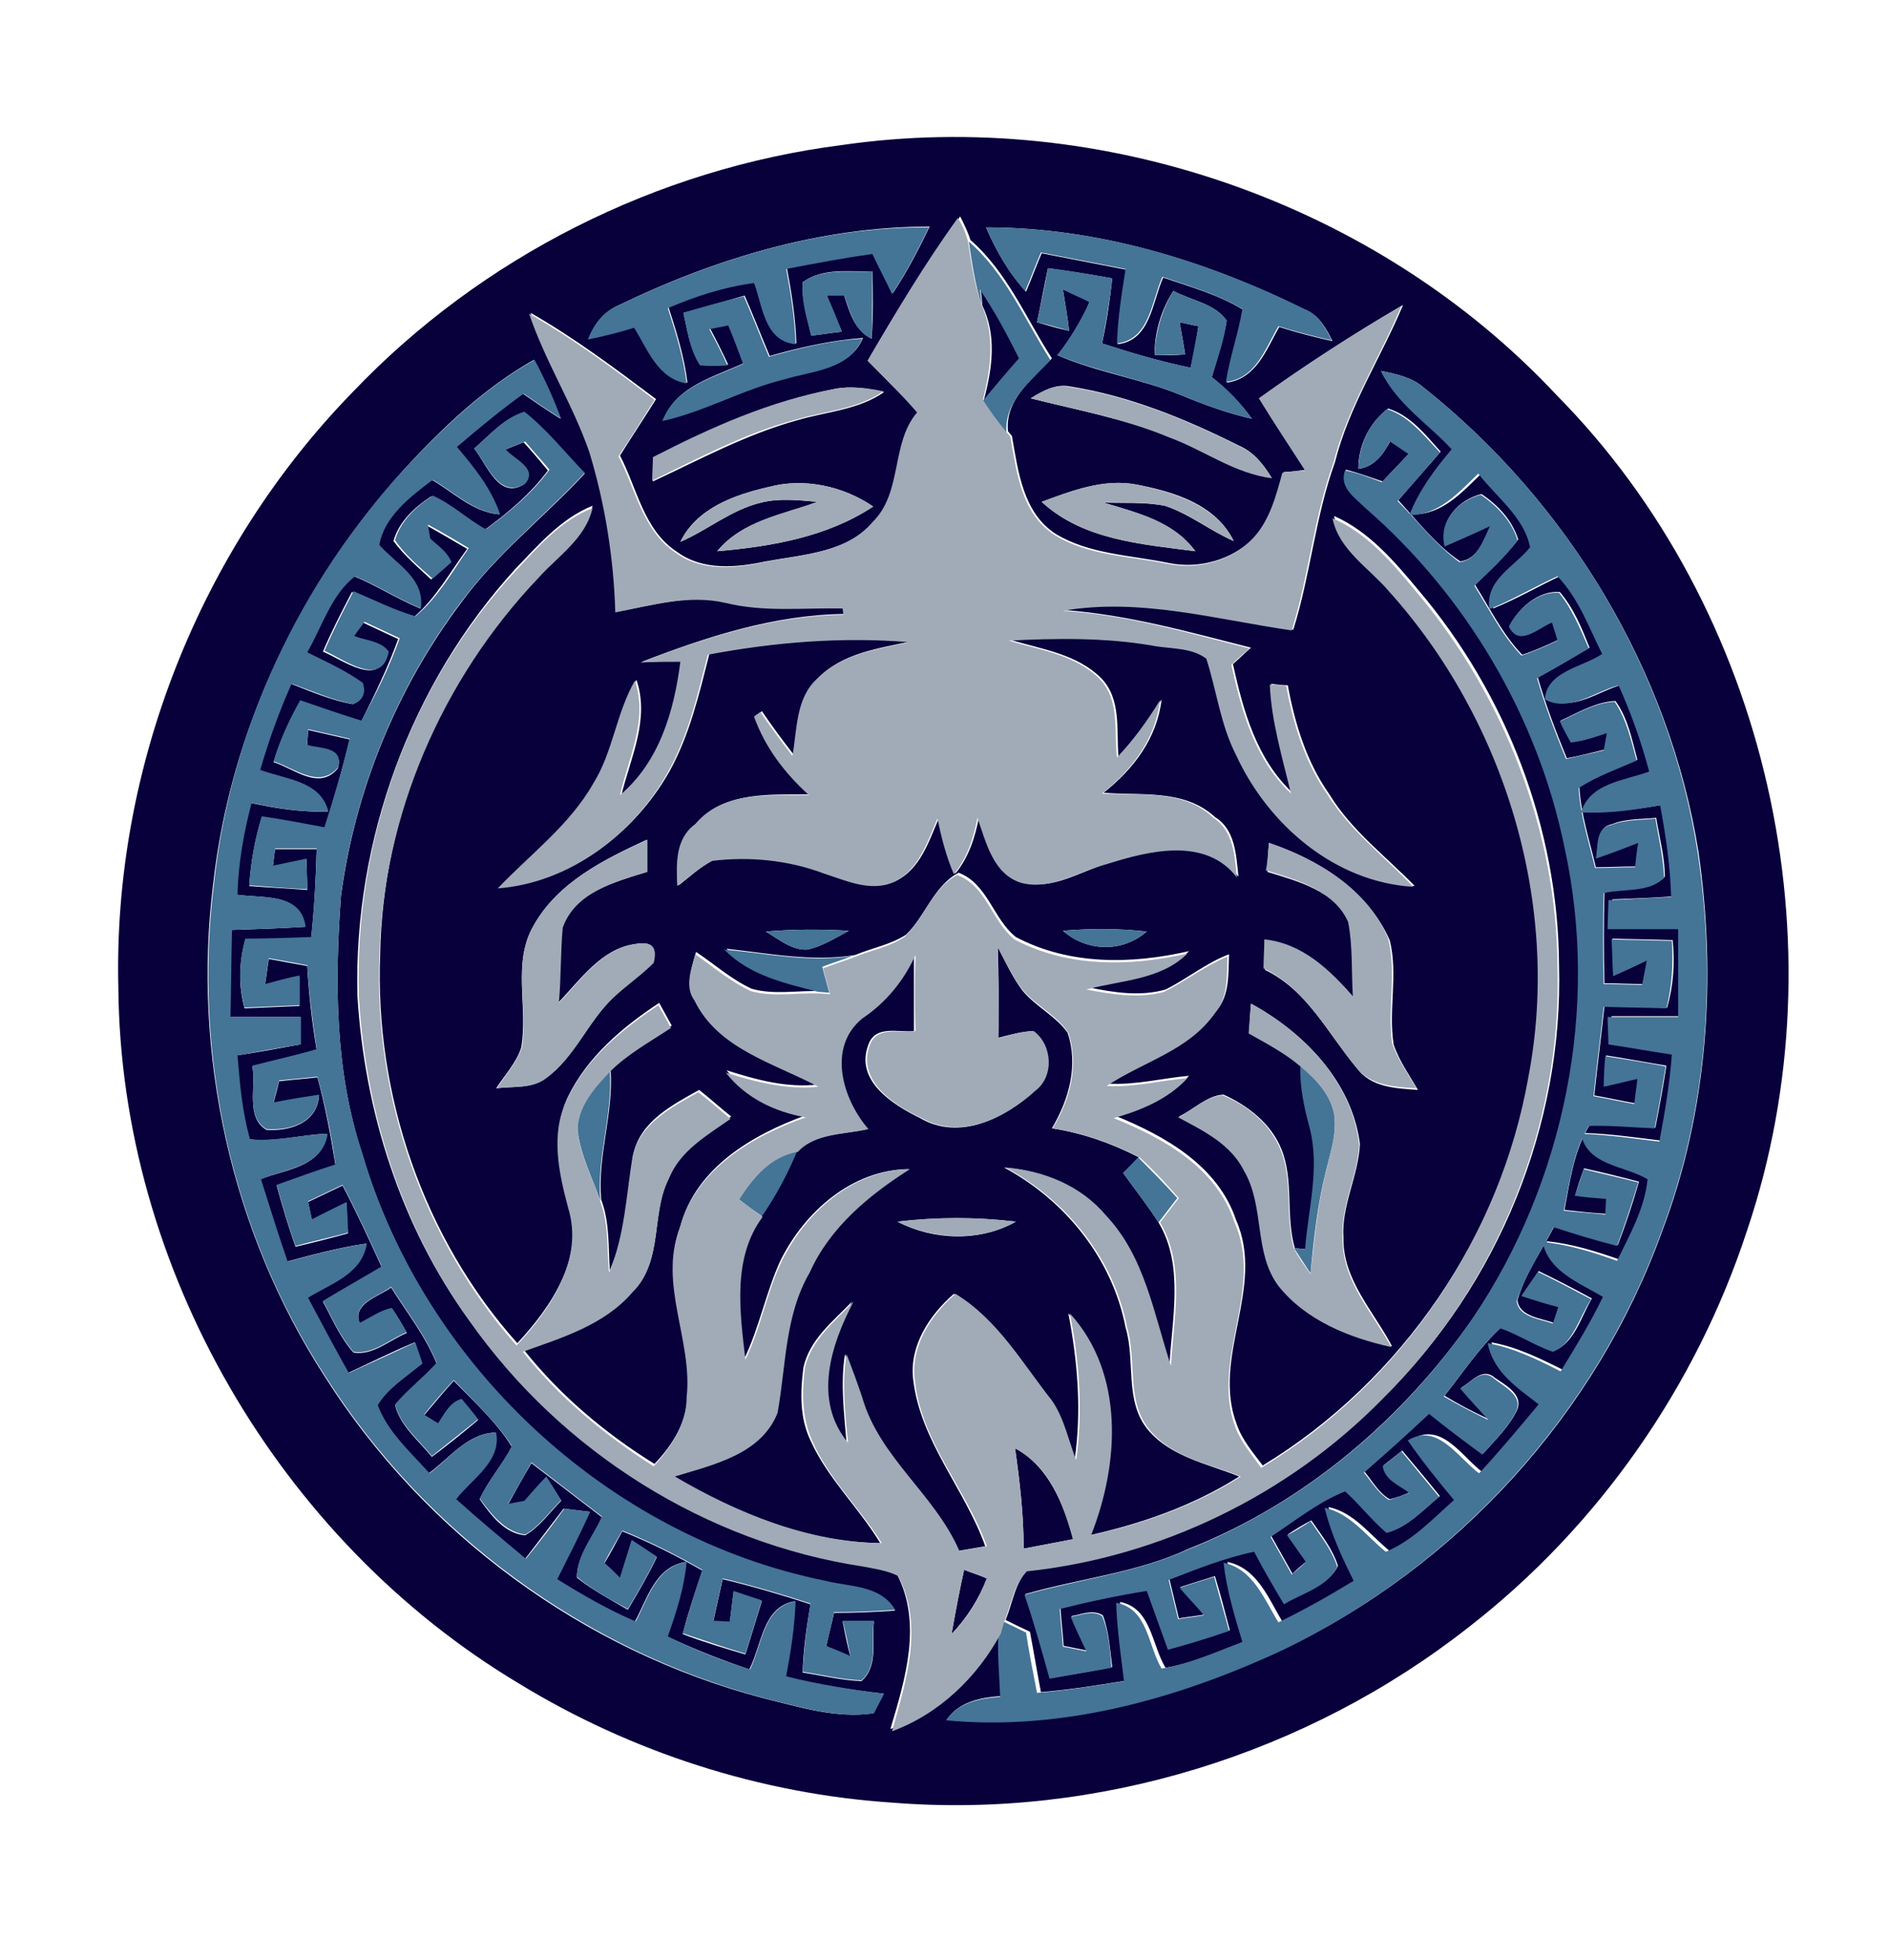 <?xml version="1.0" encoding="utf-8"?>
<!-- Generator: Adobe Illustrator 26.0.3, SVG Export Plug-In . SVG Version: 6.00 Build 0)  -->
<svg version="1.1" id="Layer_1" xmlns="http://www.w3.org/2000/svg" xmlns:xlink="http://www.w3.org/1999/xlink" x="0px" y="0px"
	 viewBox="0 0 241 250" style="enable-background:new 0 0 241 250;" xml:space="preserve">
<style type="text/css">
	.st0{fill:#08003B;}
	.st1{fill:#447496;}
	.st2{fill:#A1ABB7;}
</style>
<g id="_x23_08003bff">
	<path class="st0" d="M107.4,18.5c33.1-4.8,68.3,7.4,91.2,31.9c27,27.3,36.6,70.1,24.3,106.5c-6.5,19.9-19,37.8-35.5,50.6
		c-20.6,16.2-47.3,24.5-73.5,22.4c-16.8-1.1-33.3-6.4-47.7-15.2c-30.6-18.3-50.8-53-51.1-88.7C14.4,98,25.5,70,45,50
		C61.4,32.8,83.8,21.5,107.4,18.5 M79,38.9c-1.9,0.8-3.2,2.4-3.9,4.3c2-0.4,3.9-0.9,5.9-1.5c1.7,2.8,3,6.5,6.7,7.1
		c-0.4-3.3-1.4-6.5-2.4-9.6c3.5-1.5,7.2-2.8,11-3.2c1.1,2.9,1.3,7.4,5.3,7.8c-0.1-3.2-0.6-6.4-1.2-9.6c3.6-0.7,7.3-1.4,11-1.9
		c0.8,1.7,1.7,3.4,2.5,5.1c1.8-2.7,3.3-5.6,4.7-8.5C104.7,28.9,91.2,33,79,38.9 M110.7,46c2.2,2.2,4.3,4.4,6.5,6.5
		c-3.4,4-1.8,10.2-5.7,14c-3.4,4-9,4.2-13.8,5.1c-3.8,0.8-8,1.2-11.3-1.2c-4.3-2.8-5.1-8.1-7.3-12.3c1.5-2.4,3.1-4.8,4.6-7.2
		c-5.2-3.9-10.4-7.8-16-11c2.1,6.1,5.6,11.6,7.7,17.7c2,6.6,3.1,13.5,3.3,20.4c4.6-0.8,9.4-2.3,14.1-1.2c4.9,1.2,9.9,0.7,14.9,0.7
		c0,0.2,0.1,0.6,0.1,0.8c-9,0.1-17.6,2.9-25.9,6.1c1.7,0,3.4-0.1,5.1-0.1c-0.8,6.2-2.7,12.7-7.7,17c1.2-4.8,3.6-9.6,1.9-14.6
		c-2.4,4.1-2.8,9-5.3,13.1c-3,5.4-8,9-12.2,13.4c9.2-0.8,17.2-6.9,21.7-14.8c2.6-4.7,3.8-9.9,5.1-15c8.5-1.6,17.1-2.3,25.7-1.6
		c-4.1,0.9-8.8,1.5-11.8,4.7c-2.7,2.5-2.5,6.5-3.1,9.8c-1.4-1.8-2.8-3.7-4.1-5.6c-0.2,0.2-0.6,0.4-0.8,0.6c1.5,3.9,3.9,7.3,7,10
		c-5,0.1-10.8-0.5-14.5,3.7c-2.6,1.8-2.4,5.1-2.3,7.9c1.4-1.1,2.8-2.4,4.4-3.2c4.8-0.6,9.8-0.2,14.3,1.6c2.8,0.9,6,2.4,8.9,1.1
		c3.2-1.5,4.3-5.1,5.6-8.1c0.5,2.4,1.1,4.8,2.1,7.1c1.7-2.1,2.5-4.6,3-7.2c1.1,3.1,2,7.2,5.6,8.3c3.8,1.1,7.3-1.4,10.9-2.4
		c5.4-1.7,12.5-3.5,16.6,1.7c-0.3-2.8-0.4-6-3-7.6c-3.9-3.6-9.4-2.7-14.2-3.1c3.8-3,6.8-6.9,7.4-11.9c-1.6,2.6-3.4,5.1-5.5,7.3
		c-0.3-3.4,0.4-7.3-2.2-10c-3.1-3.1-7.6-3.7-11.6-4.9c6-0.3,12.1-0.3,18.1,0.6c2.3,0.4,5,0.2,7.1,1.7c1.4,4.1,1.9,8.5,3.8,12.3
		c4.1,8.8,12.6,16.2,22.6,16.8c-3.7-3.8-8.1-7.1-10.9-11.7c-2.9-4.1-4.4-9-5.3-13.9c-0.5,0-1.6-0.1-2.1-0.2
		c0.2,4.8,1.6,9.3,2.7,13.9c-4.6-4.3-6.3-10.5-7.6-16.4c0.8-0.7,1.5-1.4,2.3-2.1c-7.9-2-15.7-4.2-23.8-4.8
		c9.9-1.7,19.6,1.1,29.2,2.5c2.2-7,2.8-14.4,5.3-21.3c1.8-7.2,5.9-13.4,8.7-20.1c-6.3,3.7-12.4,7.6-18.2,11.8
		c1.9,3.1,3.9,6.2,5.9,9.2c-0.7,0.1-2.2,0.3-2.9,0.3c-0.9,2.9-1.6,6.1-3.8,8.4c-2.8,2.8-7,4-10.9,3.2c-4.8-1-10.1-1.1-14.4-3.7
		c-4.2-2.7-4.8-8-5.6-12.5l-0.5-0.6c-0.4-4.1,3.1-6.6,5.6-9.3c-3.3-5.1-5.7-11-10.4-15.1c-0.3-1-0.8-2-1.3-3
		C118.1,33.7,114.3,39.8,110.7,46 M125.8,29c1.3,3,2.9,5.8,5.1,8.2c0.7-1.6,1.3-3.3,2-4.9c3.6,0.7,7.2,1.4,10.8,2.1
		c-0.5,3.1-1,6.3-1.1,9.5c4.2-0.5,4.4-5.4,5.8-8.5c3.5,1.2,7.1,2.2,10.2,4.1c-0.5,3.2-1.6,6.2-2.1,9.3c3.8-0.5,5.1-4.3,6.7-7.1
		c2.2,0.7,4.5,1.3,6.8,1.8c-0.8-1.6-1.7-3.3-3.5-4C153.8,33.2,140,29,125.8,29 M102.4,36c-0.1,2.3,0.6,4.6,1.1,6.8
		c1-0.1,2.9-0.4,3.9-0.5c-0.6-1.5-1.3-3-1.9-4.6c0.8,0,1.5,0,2.2,0c0.7,2.1,1.3,4.4,3.5,5.5c0.2-2.8,0.2-5.7,0.1-8.6
		C108.3,34.7,105,34.1,102.4,36 M133.7,34.2c-0.5,2.3-0.9,4.6-1.4,6.9c1.4,0.4,2.7,0.8,4.1,1.1c-0.2-1.8-0.5-3.5-0.8-5.3
		c1.1,0.5,2.3,1,3.4,1.6c-1,2.5-2.4,4.7-4.1,6.8c5.1,2.2,10.7,3,15.8,5.1c2.9,1.2,5.9,2.3,9,3c-1.4-2-3.2-3.8-5.1-5.3
		c0.7-2.4,1.5-4.8,1.9-7.2c-1.5-2.2-4.6-2.6-6.8-3.8c-1.6,2.5-2.4,5.3-2.4,8.2c1,0,2.9,0,3.9-0.1c-0.2-1.4-0.5-2.8-0.7-4.1
		c0.6,0.1,1.8,0.4,2.4,0.5c-0.3,1.8-0.6,3.6-1,5.3c-3.9-0.8-7.6-1.9-11.3-3.1c0.6-2.8,1-5.5,1.3-8.3C139.2,35,136.5,34.6,133.7,34.2
		 M87.2,39.9c0.5,2.2,0.8,4.7,2.2,6.6c1.2,0.1,2.3,0.1,3.5,0c-0.7-1.5-1.5-3.1-2.3-4.6c0.8-0.2,1.6-0.4,2.4-0.5
		c0.6,1.6,1.2,3.3,1.9,4.9c-3.8,1.8-8.6,2.9-10.3,7.3c5.4-1.2,10.2-4,15.5-5.3c3.6-1.1,8.3-1.2,10-5.2c-4.1,0.3-8,1.2-11.9,2.3
		c-1.1-2.6-2.1-5.2-3.2-7.7C92.3,38.5,89.8,39.2,87.2,39.9 M51.7,59.7c-13.3,14.6-22.3,33.3-24.5,53c-2.7,21.7,2.3,44.4,14.2,62.8
		c12.7,20.1,33.1,35.1,56.1,41.1c4.5,1.1,9.2,2.6,13.9,1.9c0.3-0.6,1-1.9,1.3-2.5c-4.2-0.5-8.4-1.1-12.5-2.2
		c0.6-3.2,1.1-6.4,1.2-9.6c-4.1,0.7-4.2,5.6-5.8,8.7c-3.6-1.2-7.1-2.6-10.5-4.2c1.1-3.1,2.1-6.2,2.4-9.5c-3.9,0.6-4.9,4.7-6.5,7.6
		c-3.5-1.5-6.8-3.4-10-5.4c1.4-2.9,2.9-5.7,4.2-8.6c-0.8-0.1-2.5-0.3-3.3-0.4c-1.6,2.1-3.2,4.2-4.9,6.4c-3-2.5-6-5-8.9-7.6
		c2-2.6,5.8-4.8,5.1-8.5c-3.5,0.1-5.8,3.2-8.5,5.2c-2.4-2.7-5.3-5.3-6.6-8.7c1.4-2.2,3.7-3.6,5.7-5.3c-0.2-0.7-0.7-2-0.9-2.7
		c-2.9,1.2-5.7,2.6-8.5,3.9c-1.8-3.2-3.5-6.4-5.2-9.6c2.9-1.8,6.9-3,7.5-6.9c-3.4,0.5-6.8,1.4-10.1,2.3c-1.2-3.5-2.3-7-3.4-10.5
		c3.2-1.3,7.9-1.5,8.5-5.8c-3.3,0.1-6.6,1.1-9.9,0.7c-1-3.5-1.3-7.1-1.6-10.7c2.7-0.4,5.4-0.9,8.1-1.4c0-0.9,0-2.6,0-3.5
		c-3,0-6,0-9,0c0.1-3.7,0.1-7.4,0.2-11.1c3.1-0.1,6.3-0.2,9.4-0.4c-0.6-4.4-5.4-3.6-8.7-4.1c0.1-4,0.8-7.9,1.8-11.7
		c3.2,0.7,6.5,1.2,9.8,1.1c-1-3.9-5.5-4.1-8.7-5.3c1-3.8,2.4-7.4,4-11c2.6,1,5.1,2.1,7.9,2.6c1.2-0.5,1.7-1.4,1.2-2.7
		c-2.2-1.6-4.7-2.7-7.1-3.9c1.9-3.3,3-7.4,6.1-9.7c2.9,1.2,5.5,2.9,8.4,4.1c0.5-3.9-3.1-5.6-5.3-8.1c0.6-3.6,4-6.2,6.8-8.3
		c2.8,1.6,5.2,4.1,8.6,4.4c-1.1-3.3-3.3-6-5.5-8.6c2.8-2.4,5.6-4.7,8.5-6.8c1.6,1.1,3.2,2.2,4.8,3.2c-0.9-2.6-2.1-5.1-3.4-7.5
		C61.9,49.4,56.6,54.4,51.7,59.7 M176.2,47.3c2,4.2,6.2,6.7,9.5,9.9c-2.2,2.5-4.2,5.3-5.4,8.4c3.8,0,6.3-2.9,8.8-5.3
		c2.3,3,5.9,5.5,6.6,9.4c-2.1,2.5-5.7,4.1-5.2,7.9c3-1.2,5.7-2.8,8.7-4.2c2.7,2.7,4.1,6.5,5.7,9.9c-2.5,1.7-7.1,2.2-7.3,5.8
		c3.1,1.7,6.4-1,9.4-1.8c1.6,3.6,2.9,7.2,3.9,11c-3.2,1.2-7.5,1.4-8.7,5.2c3.4,0.1,6.8-0.3,10.1-0.9c0.7,3.9,1.3,7.8,1.4,11.7
		c-2.7,0.2-5.3,0.3-8,0.4c0,0.9-0.1,2.8-0.1,3.7c3,0,6,0,9,0c-0.1,3.8-0.1,7.5,0,11.2c-3,0-6,0-9,0c0,0.9,0.1,2.6,0.1,3.5
		c2.7,0.4,5.4,0.9,8.1,1.3c-0.3,3.7-0.9,7.4-1.6,11.1c-3.3-0.4-6.7-0.9-10-1c0.8,4.2,5.5,4.1,8.5,5.8c-0.4,3.7-2.3,7.1-3.9,10.4
		c-3.1-1.1-6.3-2.1-9.5-2.4c0.8,3.9,4.7,5.2,7.7,7c-1.6,3.2-3.5,6.4-5.4,9.5c-3-1.5-6-3-9.3-3.6c0.7,3.6,3.8,5.7,6.5,7.8
		c-2.4,3-4.9,5.9-7.6,8.8c-2.7-2-5.3-6.6-9.1-4.2c1.8,2.7,3.8,5.2,5.9,7.6c-2.7,2.4-5.3,5.2-8.7,6.6c-2.5-2-4.5-4.9-7.8-5.6
		c0.8,3.3,2.2,6.3,3.7,9.3c-3.1,1.9-6.3,3.7-9.6,5.3c-1.8-3-3.2-6.8-7-7.6c0.4,3.4,1.4,6.8,2.4,10.1c-3.4,1.2-6.7,2.8-10.3,3.4
		c-1.8-3-1.8-7.6-5.8-8.4c0.1,3.4,0.5,6.7,1,10c-3.7,0.6-7.4,1.2-11.1,1.5c-0.5-2.6-0.9-5.1-1.4-7.7c-1.1-0.5-2.1-1-3.1-1.5
		c0.9-2.2,1.2-4.8,2.9-6.5c17-1.8,33.3-9.7,45.3-21.9c14.6-14.3,23-34.7,22.4-55.2c-0.1-17.3-6.7-34.5-17.9-47.7
		c-3.1-3.7-6.3-7.5-10.8-9.5c0.8,4.1,4.5,6.3,7.1,9.2c14.9,16.5,22.1,40,17.9,62c-3.6,20.4-16.3,39.1-34.1,49.9
		c-1.2-1.6-2.6-3.2-3.3-5.2c-3.3-8.6,3.7-17.5-0.1-26.1c-2.3-6.9-9-10.7-15.4-13.3c3.5-1,6.9-2.4,9.4-5.1c-3.4,0.3-6.8,1.2-10.3,1
		c4.6-3.1,10.5-4.6,13.8-9.3c1.7-2,1.5-4.7,1.6-7.2c-2.9,1.1-5.3,3.1-8.1,4.5c-3.2,0.9-6.6,0.4-9.9-0.3c4.4-1.2,9.5-1.2,12.9-4.6
		c-7.4,1.7-15.3,1.8-22.1-1.8c-2.9-2.3-3.6-6.8-7.3-8.2c-3.2,1.7-4.2,5.5-6.7,7.9c-2,1.3-4.4,1.7-6.5,2.6
		c-5.5,0.9-10.9-0.2-16.4-0.8c3.2,3.3,7.7,4.2,11.9,5.4c-2.9-0.1-5.9,0.5-8.7-0.3c-2.6-1.2-4.7-3.1-7.1-4.7c-0.5,1.9-1.4,4-0.1,5.9
		c3.1,6.2,10.2,8,15.8,11c-4.1,0.5-8-0.6-11.8-1.8c2.5,3.2,6.2,5,10.2,5.7c-6.9,2.5-14.1,6.7-16.1,14.2c-2.7,7.1,1.7,14.3,0.9,21.5
		c0,3.4-1.9,6.4-4.2,8.8c-6.3-3.9-12.1-8.8-16.7-14.6c5-1.8,10.4-3.5,14-7.6c3.9-3.8,2.2-9.9,4.6-14.4c1.5-3.6,4.9-5.6,7.9-7.7
		c-1.4-1.1-2.7-2.3-4.1-3.4c-3.4,1.9-7.5,4-8.4,8.2c-0.8,5-0.9,10.1-3,14.8c-0.2-3,0-6.1-1.1-9c-0.5-5.6,1.6-11,1.2-16.6
		c2.3-2.2,5.1-3.8,7.8-5.6c-0.4-0.7-1.2-2.2-1.6-2.9c-4.7,3.1-9.2,6.9-11.7,12.1c-2,4.4-1,9.4,0.2,13.8c2,6.6-2.3,12.9-6.6,17.5
		c-12-13.4-18.2-31.7-17.5-49.6c0.3-17.9,7.9-35.4,20.2-48.3c2.5-2.8,6-5,6.9-8.9c-4,1.6-6.9,5-9.8,8C52.3,87.3,45.1,107.3,45.6,127
		c0.9,14.7,5.5,29.3,14.2,41.3c11.7,16.5,30.2,28.2,50.2,31.2c1.5,0.2,3,0.5,4.4,1.2c3.3,6.3,1.1,13.4-0.8,19.8
		c6-2.2,10.9-6.9,13.9-12.5c-0.1,2.8,0.2,5.6,0.2,8.3c-2.6,0.2-5.3,0.7-6.9,3c14.6,1.4,29.3-2.7,42.6-8.8
		c22.4-10.6,40.3-30.2,48.7-53.6c5.8-15.3,6.9-32.1,4.6-48.2C213,85.5,200,64,181.6,49.4C180.1,48.1,178.1,47.7,176.2,47.3
		 M106.5,49.6c-8.1,1.6-15.8,5-23.1,8.8c0,0.7-0.1,2.2-0.1,3c6-2.8,11.9-6,18.4-7.8c3.7-1.1,7.8-1.3,11.1-3.6
		C110.6,49.5,108.5,49.2,106.5,49.6 M131.5,50.8c5.9,1.5,12,2.6,17.6,4.9c4.4,1.6,8.3,4.6,13.1,5.2c-1-1.7-2.3-3.3-4.2-4.1
		c-6.8-3.4-13.9-6.3-21.4-7.5C134.8,48.9,133.1,49.8,131.5,50.8 M60.5,57.2c1.6,2,3.1,6.5,6.3,4.6c1.6-2-1.5-3-2.5-4.4
		c0.8-0.3,1.7-0.7,2.5-1c1.1,1.2,2.1,2.4,3.1,3.6c-2.2,3-5.1,5.4-8.1,7.6c-2.3-1.3-4.3-3.2-6.8-4.3c-2.1,1.4-4.1,3.2-4.8,5.7
		c1.4,1.9,3.2,3.4,4.8,4.9c0.6-0.5,1.8-1.6,2.4-2.1c-0.5-1.3-1.7-2.1-2.7-3c-0.1-0.5-0.2-1.4-0.3-1.8c1.8,1,3.5,2,5.2,3
		c-2.2,3-4,6.3-6.8,8.7c-2.7-0.8-5.3-2.2-7.9-3.2c-1.3,2.5-2.6,5-3.7,7.6c2.6,1.1,7.3,4.7,8.2,0.1c-1-1.4-2.9-1.3-4.4-2
		c0.4-0.6,0.9-1.2,1.3-1.8c1.5,0.7,3,1.4,4.5,2.1c-1.3,3.6-3,7.1-4.7,10.5c-2.6-0.8-5.2-1.7-7.8-2.6c-1.4,2.5-2.6,5.1-3.4,7.8
		c2.6,0.8,5.8,3.7,8.2,0.8c0.8-2.7-2.2-2.3-3.9-2.9c0-0.5,0.1-1.5,0.1-2c1.8,0.4,3.5,0.8,5.3,1.2c-0.9,3.8-2,7.6-3.2,11.3
		c-2.7-0.5-5.3-1-8-1.4c-0.9,2.9-1.4,5.8-1.6,8.8c2.5,0.2,4.9,0.3,7.4,0.5c0-1-0.1-2.9-0.1-3.9c-1.4,0.3-2.9,0.6-4.3,0.9
		c0.1-0.6,0.2-1.7,0.3-2.2c1.8,0,3.5,0,5.3,0c-0.1,3.8-0.3,7.6-0.7,11.3c-2.8,0.1-5.6,0.2-8.4,0.2c-0.8,2.9-0.9,5.9-0.1,8.8
		c2.3-0.1,4.7-0.2,7-0.3c0-1,0-2.9,0-3.8c-1.5,0.4-2.9,0.7-4.4,1.1c0.2-1.1,0.3-2.2,0.5-3.3c1.6,0.3,3.2,0.6,4.9,0.9
		c0.2,3.6,0.6,7.1,1.2,10.7c-2.7,0.7-5.5,1.4-8.2,2.1c0.5,2.6-0.9,6.5,1.8,8.1c3,0.2,6.5-0.9,6.7-4.4c-1.9,0.3-3.9,0.6-5.8,1
		c0.2-0.9,0.5-1.8,0.7-2.8c1.6-0.2,3.2-0.3,4.9-0.5c1,3.7,1.7,7.4,2.3,11.2c-2.5,0.9-5,1.7-7.5,2.6c0.7,2.6,1.5,5.2,2.4,7.8
		c2.2-0.5,4.5-1.1,6.7-1.7c-0.1-1-0.2-2.9-0.2-3.9c-1.5,0.7-3,1.5-4.4,2.2c-0.2-0.8-0.3-1.5-0.5-2.3c1.5-0.7,2.9-1.4,4.4-2.1
		c1.8,3.4,3.4,6.9,5,10.4c-2.5,1.4-5,2.9-7.5,4.4c1.2,2.2,2.2,4.6,3.9,6.5c2.5,0.4,4.6-1.6,6.8-2.5c-0.6-1.1-1.2-2.1-1.9-3.1
		c-1.5,0.3-2.8,1.3-4.1,1.9c-1-2.6,2.4-3.4,4-4.6c2,3.2,4.4,6.2,5.8,9.7c-1.7,1.9-3.7,3.4-5.3,5.3c0.7,2.7,3,4.5,4.7,6.6
		c2-1.5,4-3.1,5.9-4.7c-0.5-0.6-1.6-1.9-2.1-2.6c-1.5,0.4-2.2,1.9-3,3.1c-0.6-0.4-1.2-0.8-1.8-1.1c1.3-1.5,2.5-3,3.8-4.4
		c2.6,2.7,5.4,5.2,7.4,8.4c-1.2,2.3-3,4.3-4.1,6.7c1.4,2,3.2,4.4,5.8,4.6c1.9-1.1,3.1-2.9,4.6-4.4c-0.5-0.8-1.4-2.3-1.9-3
		c-0.9,1-1.8,2-2.8,3.1c-0.5,0.1-1.5,0.3-2.1,0.4c1-1.8,2-3.6,3-5.3c3,2.3,6,4.6,9,6.9c-1.1,2.5-3.2,4.9-3.2,7.7
		c2,1.6,4.3,2.8,6.5,4.1c1.3-2.2,2.6-4.4,3.7-6.7c-0.8-0.5-2.4-1.6-3.2-2.1c-0.5,1.6-1,3.2-1.5,4.8c-0.7-0.6-1.3-1.2-2-1.9
		c0.8-1.3,1.5-2.7,2.3-4.1c3.5,1.4,6.9,3.1,10.2,5c-0.9,2.7-1.8,5.4-2.5,8.1c2.6,1,5.3,1.8,8,2.6c0.7-2.3,1.4-4.5,2.1-6.8
		c-1.2-0.4-2.4-0.8-3.6-1.2c-0.2,1.3-0.3,2.6-0.5,3.9c-0.5,0-1.6-0.1-2.1-0.1c0.4-1.8,0.8-3.6,1.2-5.4c3.8,0.9,7.5,2,11.2,3.2
		c-0.5,2.9-0.9,5.8-1,8.7c2.5,0.4,5,1,7.5,1.1c2.2-1.9,1.3-5.1,1.6-7.6c-1,0-3,0-4,0c0.3,1.5,0.6,3,1,4.5c-1-0.4-2.1-0.8-3.1-1.3
		c0.3-1.4,0.7-2.9,1-4.3c2.6,0,5.2-0.1,7.8-0.3c-1.8-3.2-5.8-2.9-8.9-3.7c-27.7-5.6-51.2-27.5-59.1-54.6
		c-3.5-10.6-3.5-21.9-2.7-32.8c1.8-13.5,7.1-26.5,15.3-37.4c4.5-6.2,10.6-10.9,15.8-16.5c-2.5-2.6-4.8-5.5-7.7-7.8
		C64.3,53.3,62.5,55.5,60.5,57.2 M173.3,59.8c2.1-0.3,3.2-1.9,4.1-3.6c0.8,0.5,1.6,1.1,2.4,1.6c-1.1,1.2-2.3,2.4-3.4,3.6
		c-1.5-0.5-3.1-1.1-4.7-1.5c-0.9,2.2,1.3,3.5,2.6,4.8c12.9,11.2,22,26.6,25.4,43.3c4.6,20.5,0.1,42.7-11.7,60
		c-9,13-21.6,23.7-36.3,29.5c-6.6,3.1-14,3.8-20.9,5.8c1.2,3.5,2.2,7.1,3.2,10.7c2.6-0.4,5.3-0.9,7.9-1.4c-0.3-2.2-0.4-4.5-1.2-6.6
		c-1.3-0.8-2.7-0.1-4,0.1c0.7,1.5,1.3,2.9,2,4.4c-1-0.2-2-0.4-3-0.6c-0.1-1.6-0.3-3.2-0.4-4.8c3.7-0.9,7.4-1.7,11.1-2.3
		c0.9,2.5,1.8,5,2.7,7.5c2.6-0.7,5.3-1.5,7.8-2.4c-0.6-2.3-1.2-4.6-1.9-6.9c-1.5,0.5-2.9,0.9-4.4,1.4c1,1.2,2.1,2.3,3.1,3.5
		c-1.1,0.2-2.2,0.3-3.3,0.5c-0.4-1.7-0.8-3.3-1.2-5c3.6-1.4,7.1-2.8,10.9-3.6c1.2,2.3,2.5,4.5,3.8,6.7c2.3-1.5,5.6-2.3,6.8-4.8
		c-0.7-2.2-2.1-3.9-3.4-5.8c-0.8,0.4-2.3,1.3-3,1.8c0.8,1.1,1.6,2.3,2.4,3.4c-0.6,0.5-1.2,1-1.8,1.6c-0.9-1.6-1.8-3.2-2.7-4.8
		c3.1-2.1,6-4.4,9.5-5.8c1.9,1.7,3.4,3.7,5.3,5.3c2.7-0.7,4.6-2.9,6.7-4.6c-1.6-2-3.2-3.9-4.8-5.8c-0.6,0.5-1.8,1.4-2.4,1.9
		c0.3,1.8,2.1,2.4,3.4,3.4c-0.9,0.4-1.7,0.7-2.6,0.9c-1.4-0.8-2.2-2.3-3.2-3.5c2.8-2.5,5.6-5,8.3-7.5c2.2,1.8,4.5,3.5,6.8,5.2
		c1.6-1.8,3.4-3.5,4.4-5.7c0.7-1.9-1.6-3.1-2.9-4c-1.6-1.4-3,0.6-4.3,1.3c1.2,1.3,2.4,2.6,3.6,4c-2-0.9-3.9-1.9-5.7-3
		c2.3-2.9,4.4-6.1,7.2-8.7c2.3,0.8,4.4,2.2,6.7,3c2.7-1,3.5-4.4,4.9-6.7c-2.2-1.2-4.5-2.4-6.8-3.5c-0.5,0.8-1.6,2.3-2.1,3.1
		c1.5,0.5,3.1,0.9,4.7,1.4c-0.2,0.5-0.5,1.6-0.7,2.1c-1.6-0.6-4.4-0.8-4.6-2.9c1-3.4,3.1-6.3,4.7-9.4c2.7,0.8,5.4,1.6,8.1,2.4
		c1-2.6,1.9-5.3,2.7-8.1c-2.3-0.6-4.7-1.2-7-1.7c-0.3,0.8-0.9,2.5-1.1,3.4c1.3,0.1,2.7,0.2,4,0.4c0,0.5-0.1,1.5-0.1,2
		c-1.8-0.1-3.5-0.3-5.3-0.5c0.7-3.7,1.2-7.6,3.2-10.8c2.8-0.2,5.6,0.1,8.4,0.3c0.5-2.6,1-5.2,1.4-7.9c-2.5-0.4-5.1-0.9-7.7-1.3
		c0,1-0.1,3-0.2,3.9c1.4-0.3,2.9-0.7,4.3-1c-0.1,1.1-0.3,2.2-0.4,3.2c-1.7-0.3-3.5-0.7-5.2-1c0.4-3.8,0.9-7.6,1.3-11.4
		c2.7,0,5.3,0.1,8,0.2c0.8-2.8,1-5.7,0.7-8.6c-2.6-0.1-5.1-0.1-7.7-0.2c0,1.6,0.1,3.1,0.2,4.7c1.4-0.6,2.9-1.3,4.3-2
		c-0.2,1-0.4,2.1-0.6,3.1c-1.6,0-3.3-0.1-4.9-0.1c-0.1-3.9-0.1-7.7,0-11.6c2.5-0.6,5.9,0,7.7-2c0-2.5-0.7-5-1.1-7.5
		c-1.9,0.2-3.9,0.1-5.6,0.8c-2.1,0.4-1.7,2.7-2,4.3c1.8-0.6,3.6-1.3,5.4-2c-0.1,1-0.2,2-0.4,3.1c-1.7,0-3.4,0.1-5.1,0.1
		c-0.8-3.4-1.9-6.7-2.1-10.2c2.3-1.5,4.9-2.4,7.4-3.5c-0.7-2.6-1.2-5.3-2.8-7.5c-2.5,0.1-4.8,1.5-7,2.5c0.4,0.7,1.1,2,1.4,2.7
		c1.6-0.1,3.1-0.7,4.6-1.2c-0.1,0.5-0.3,1.7-0.4,2.2c-1.6,0.4-3.2,0.8-4.8,1.1c-1.4-3.4-2.7-6.8-3.7-10.3c2.2-1.2,4.4-2.5,6.6-3.8
		c-1-2.5-2-5-3.8-7.1c-2.7-0.2-5.2,2-6.4,4.3c1.3,2.7,3.7,0.2,5.5-0.5c0.2,0.8,0.5,1.6,0.7,2.3c-1.5,0.7-3,1.4-4.6,1.9
		c-2.5-2.6-4.1-5.9-6-8.9c1.9-1.9,3.9-3.7,5.5-5.8c-0.8-2.5-2.6-4.4-4.7-5.8c-3,0.8-5.4,3.4-4.6,6.6c1.9-0.8,3.9-1.7,5.8-2.6
		c-0.9,1.8-1.6,4.3-3.9,4.6c-3.1-2.1-5.4-5.1-7.9-7.8c1.8-2.1,3.6-4.1,5.4-6.2c-1.9-2.1-3.8-4.6-6.7-5.5
		C174.6,54,173.3,56.9,173.3,59.8 M86.8,69.1c3.5-1.5,6.5-4.1,10.3-5c2.4-0.6,4.8-0.3,7.2-0.1c-4.5,1.7-9.6,2.4-12.8,6.3
		c6.9-0.6,14-1.8,19.9-5.7c-3.8-2.6-8.8-3.7-13.3-2.5C93.7,63.1,88.9,64.8,86.8,69.1 M132.9,64c5.3,4.9,12.8,5.4,19.6,6.3
		c-2.8-3.8-7.4-4.9-11.7-6.2c2.6,0.1,5.2-0.1,7.8,0.4c3.1,1,5.8,3.2,8.8,4.5c-2.3-4.7-7.7-6.3-12.4-7.2
		C140.8,61,136.7,62.6,132.9,64 M68.1,118c-2.8,4.8-0.7,10.4-1.6,15.6c-0.6,1.9-2.1,3.5-3.2,5.2c2.1-0.3,4.5,0.1,6.3-1.3
		c3.7-2.7,5.4-7.2,8.6-10.3c1.6-1.6,3.6-2.8,5.1-4.4c0.6-2-0.2-2.8-2.3-2.4c-4.3,0.6-7,4.6-9.8,7.5c0.3-3.2,0.2-6.4,0.5-9.6
		c1.6-4.5,6.7-5.8,10.8-7.1c0-1.4,0-2.7,0-4.1C77.1,109.6,71.2,112.5,68.1,118 M161.9,107.5c-0.1,0.9-0.2,2.7-0.2,3.7
		c3.9,1.2,8.7,2.4,10.5,6.6c0.6,3.1,0.4,6.3,0.6,9.5c-3-3.4-6.5-6.8-11.3-7.3c0,1.2-0.1,2.4-0.1,3.7c5.4,2.6,8,8.1,11.7,12.5
		c1.8,2.5,5,2.6,7.8,2.8c-1.1-1.9-2.4-3.7-3.1-5.8c-0.7-4.4,0.6-8.9-0.5-13.3C174.4,113.4,168.1,109.6,161.9,107.5 M97.7,118.8
		c1.7,1,3.3,2.4,5.3,2.3c1.9-0.4,3.6-1.5,5.3-2.4C104.7,118.5,101.2,118.5,97.7,118.8 M135.6,118.7c3.1,2.7,7.6,2.8,10.7,0.1
		C142.8,118.4,139.2,118.4,135.6,118.7 M159.6,128c-0.1,1.2-0.2,2.5-0.2,3.7c2.2,1.3,4.6,2.6,6.6,4.2c-0.1,2.7,0.6,5.4,1.2,8
		c1.3,5.1-0.2,10.3-0.6,15.4c-0.3,0-1-0.1-1.4-0.1c-1.2-4.1-0.1-8.6-1.7-12.6c-1.3-3.3-4.3-5.6-7.4-7c-2.1,0.1-3.8,1.9-5.7,2.8
		c3.2,1.7,6.7,3.5,8.4,6.8c2.7,4.5,1.2,10.4,4.4,14.7c3.5,4.4,9.1,6.6,14.4,7.8c-2.3-4.4-6.3-8.5-6.2-13.8c-0.3-4.1,1.9-7.9,2.1-12
		C172.5,138,166.4,131.7,159.6,128z"/>
	<path class="st0" d="M125.1,36.9c1.9,2.8,3.5,5.8,5,8.8c-1.6,1.8-3.1,3.5-4.6,5.4c1.1-4.1,1.7-8.3-0.2-12.2
		C125.3,38.4,125.2,37.4,125.1,36.9z"/>
	<path class="st0" d="M127.3,120.8c1,1.9,1.9,3.9,3.2,5.6c1.7,2,4.2,3.2,5.7,5.3c1.4,4.1,0.2,8.5-2,12.2c3.9,0.6,7.6,1.9,11.1,3.7
		c-0.5,0.5-1.5,1.5-2,2c1.5,2.1,3.1,4.1,4.5,6.3c3.3,5.5,1.7,12.3,1.4,18.3c-2.2-6.6-3.3-13.9-8.3-19.2c-3.2-3.8-7.9-5.7-12.8-6.1
		c7.8,4.2,13.8,11.6,15.5,20.4c1.3,4.3-0.2,9.4,2.9,13.1c2.9,3.4,7.6,4.3,11.6,5.9c-5.8,3.7-12.4,6-19.1,7.5
		c3.7-9.1,4.3-20.6-2.7-28.3c1.2,6.2,1.7,12.5,0.8,18.7c-1-2.6-1.5-5.4-3.1-7.6c-3.8-4.8-6.9-10.3-12.3-13.6
		c-3.1,2.7-5.7,6.6-5.2,10.9c0.9,7.9,6.6,14,9.2,21.3c-1.2,0.2-2.3,0.4-3.5,0.6c-3.2-7.2-10.2-11.9-12.4-19.6
		c-0.6-1.9-1.3-3.7-2-5.5c-0.6,3.8-0.1,7.6,0.2,11.3c-4.4-5.4-2.2-12.5,0.7-18c-2.4,2.5-5.4,4.8-6.2,8.4c-0.4,3.1-0.5,6.4,0.9,9.3
		c2.2,4.9,6.2,8.6,8.9,13.1c-9.4-0.1-18.4-3.8-26.4-8.5c4.9-1.5,11-2.8,13.1-8.1c1.1-6,0.9-12.5,4.1-17.9c2.5-5.8,7.5-9.9,12.8-13.2
		c-7.2,0.1-13.2,5.4-16.3,11.6c-1.9,4.1-2.7,8.6-4.7,12.7c-0.7-6-1.7-13,2.2-18.2c1.8-2.6,3.3-5.4,4.5-8.3c2.2-2.4,6-2.2,9-2.9
		c-3.3-3.8-5.3-10.4-0.8-14.1c3-2.1,5.3-4.8,6.8-8.1c0,3.2,0,6.5,0,9.7c-2,0.2-4.9-0.8-5.8,1.7c-1.8,4.6,3.1,7.7,6.6,9.4
		c4.9,2.9,10.8,0.1,14.5-3.5c2.4-1.8,2.2-5.9-0.2-7.6c-1.5,0.1-3,0.5-4.5,0.9C127.5,128.6,127.4,124.7,127.3,120.8 M114.5,155.8
		c4.6,2.4,10.5,2.6,15.1,0C124.6,155.2,119.5,155.2,114.5,155.8z"/>
	<path class="st0" d="M129.5,184.7c4.3,2.3,6.2,7.1,7.4,11.6c-2.1,0.4-4.2,0.8-6.3,1.2C130.6,193.2,130.1,188.9,129.5,184.7z"/>
	<path class="st0" d="M123,200.2c1,0.4,2,0.7,2.9,1.1c-1,2.6-2.5,5-4.5,7.1C121.9,205.6,122.4,202.9,123,200.2z"/>
</g>
<g id="_x23_447496ff">
	<path class="st1" d="M79,38.9c12.3-5.9,25.7-10,39.5-9.9c-1.4,2.9-2.9,5.8-4.7,8.5c-0.8-1.7-1.7-3.4-2.5-5.1
		c-3.7,0.5-7.3,1.2-11,1.9c0.6,3.2,1.1,6.3,1.2,9.6c-4-0.4-4.2-4.9-5.3-7.8c-3.8,0.5-7.5,1.7-11,3.2c1,3.1,2,6.3,2.4,9.6
		c-3.7-0.6-5-4.4-6.7-7.1c-1.9,0.6-3.9,1.1-5.9,1.5C75.8,41.3,77,39.7,79,38.9z"/>
	<path class="st1" d="M125.8,29c14.2,0,28,4.2,40.6,10.4c1.8,0.7,2.7,2.4,3.5,4c-2.3-0.5-4.6-1.1-6.8-1.8c-1.7,2.9-2.9,6.7-6.7,7.1
		c0.5-3.2,1.6-6.2,2.1-9.3c-3.2-1.9-6.8-2.9-10.2-4.1c-1.4,3.1-1.6,8-5.8,8.5c0.1-3.2,0.6-6.3,1.1-9.5c-3.6-0.7-7.2-1.4-10.8-2.1
		c-0.7,1.6-1.3,3.3-2,4.9C128.7,34.8,127.1,32,125.8,29z"/>
	<path class="st1" d="M123.6,30.8c4.7,4.1,7.1,9.9,10.4,15.1c-2.4,2.7-5.9,5.2-5.6,9.3c-1.1-1.3-2.1-2.7-3-4.1
		c1.5-1.8,3-3.6,4.6-5.4c-1.5-3-3.1-6-5-8.8c0.1,0.5,0.2,1.4,0.2,1.9C124.4,36.2,124,33.5,123.6,30.8z"/>
	<path class="st1" d="M102.4,36c2.6-1.9,6-1.2,8.9-1.4c0,2.8,0,5.7-0.1,8.6c-2.2-1-2.7-3.4-3.5-5.5c-0.8,0-1.5,0-2.2,0
		c0.7,1.5,1.3,3,1.9,4.6c-1,0.1-2.9,0.4-3.9,0.5C102.9,40.5,102.2,38.3,102.4,36z"/>
	<path class="st1" d="M133.7,34.2c2.7,0.3,5.5,0.8,8.2,1.3c-0.3,2.8-0.8,5.5-1.3,8.3c3.7,1.2,7.5,2.3,11.3,3.1
		c0.3-1.8,0.7-3.6,1-5.3c-0.6-0.1-1.8-0.4-2.4-0.5c0.2,1.4,0.5,2.8,0.7,4.1c-1,0-2.9,0.1-3.9,0.1c0.1-2.9,0.9-5.7,2.4-8.2
		c2.2,1.2,5.3,1.6,6.8,3.8c-0.3,2.5-1.2,4.9-1.9,7.2c2,1.5,3.7,3.3,5.1,5.3c-3.1-0.7-6.1-1.8-9-3c-5.1-2.1-10.7-3-15.8-5.1
		c1.6-2.1,3-4.4,4.1-6.8c-1.1-0.5-2.3-1-3.4-1.6c0.3,1.8,0.6,3.5,0.8,5.3c-1.3-0.4-2.7-0.8-4.1-1.1
		C132.8,38.8,133.3,36.5,133.7,34.2z"/>
	<path class="st1" d="M87.2,39.9c2.6-0.8,5.1-1.5,7.7-2.1c1.1,2.5,2.1,5.1,3.2,7.7c3.9-1.1,7.9-2.1,11.9-2.3c-1.7,4-6.4,4.1-10,5.2
		c-5.3,1.3-10.1,4.1-15.5,5.3c1.7-4.4,6.5-5.5,10.3-7.3c-0.6-1.6-1.2-3.3-1.9-4.9c-0.8,0.2-1.6,0.3-2.4,0.5c0.8,1.5,1.6,3,2.3,4.6
		c-1.2,0.1-2.4,0.1-3.5,0C88,44.6,87.7,42.2,87.2,39.9z"/>
	<path class="st1" d="M51.7,59.7c4.9-5.2,10.2-10.3,16.5-13.8c1.3,2.4,2.4,4.9,3.4,7.5c-1.6-1-3.2-2.1-4.8-3.2
		c-2.9,2.1-5.7,4.4-8.5,6.8c2.2,2.6,4.4,5.3,5.5,8.6c-3.4-0.3-5.8-2.8-8.6-4.4c-2.8,2.1-6.2,4.7-6.8,8.3c2.2,2.5,5.8,4.2,5.3,8.1
		c-2.9-1.2-5.5-2.9-8.4-4.1c-3,2.3-4.2,6.4-6.1,9.7c2.4,1.2,4.9,2.3,7.1,3.9c0.4,1.3,0,2.2-1.2,2.7c-2.7-0.5-5.3-1.7-7.9-2.6
		c-1.6,3.6-2.9,7.2-4,11c3.1,1.2,7.7,1.3,8.7,5.3c-3.3,0.1-6.6-0.4-9.8-1.1c-1,3.8-1.7,7.7-1.8,11.7c3.3,0.5,8.1-0.3,8.7,4.1
		c-3.1,0.2-6.3,0.3-9.4,0.4c-0.1,3.7-0.1,7.4-0.2,11.1c3,0,6,0,9,0c0,0.9,0,2.6,0,3.5c-2.7,0.4-5.4,0.9-8.1,1.4
		c0.3,3.6,0.6,7.2,1.6,10.7c3.3,0.3,6.6-0.6,9.9-0.7c-0.6,4.2-5.3,4.4-8.5,5.8c1.1,3.5,2.2,7,3.4,10.5c3.3-0.9,6.7-1.8,10.1-2.3
		c-0.6,3.9-4.6,5.1-7.5,6.9c1.7,3.2,3.4,6.4,5.2,9.6c2.9-1.3,5.7-2.6,8.5-3.9c0.2,0.7,0.7,2,0.9,2.7c-2,1.6-4.3,3-5.7,5.3
		c1.3,3.5,4.2,6,6.6,8.7c2.6-2,4.9-5.1,8.5-5.2c0.7,3.7-3.1,5.9-5.1,8.5c2.9,2.6,5.9,5.1,8.9,7.6c1.7-2.1,3.3-4.2,4.9-6.4
		c0.8,0.1,2.5,0.3,3.3,0.4c-1.3,2.9-2.8,5.8-4.2,8.6c3.2,2,6.5,3.9,10,5.4c1.6-3,2.6-7,6.5-7.6c-0.3,3.3-1.3,6.4-2.4,9.5
		c3.4,1.7,6.9,3.1,10.5,4.2c1.5-3.1,1.7-8,5.8-8.7c-0.1,3.2-0.6,6.4-1.2,9.6c4.1,1,8.3,1.7,12.5,2.2c-0.3,0.6-1,1.9-1.3,2.5
		c-4.7,0.7-9.4-0.8-13.9-1.9c-23-6.1-43.4-21.1-56.1-41.1c-12-18.4-16.9-41.1-14.2-62.8C29.4,93,38.3,74.2,51.7,59.7z"/>
	<path class="st1" d="M176.2,47.3c1.9,0.4,3.9,0.8,5.4,2.1C200,64,213,85.5,216.6,108.8c2.4,16.1,1.2,32.9-4.6,48.2
		c-8.4,23.3-26.3,42.9-48.7,53.6c-13.2,6.1-27.9,10.2-42.6,8.8c1.6-2.3,4.3-2.8,6.9-3c-0.1-2.8-0.4-5.6-0.2-8.3
		c0.1-0.3,0.3-1,0.4-1.4c1,0.5,2.1,1,3.1,1.5c0.4,2.6,0.9,5.1,1.4,7.7c3.7-0.3,7.4-0.9,11.1-1.5c-0.4-3.3-0.9-6.7-1-10
		c4.1,0.8,4,5.4,5.8,8.4c3.6-0.6,6.9-2.1,10.3-3.4c-1-3.3-2-6.6-2.4-10.1c3.8,0.8,5.2,4.7,7,7.6c3.3-1.6,6.5-3.4,9.6-5.3
		c-1.5-3-2.9-6-3.7-9.3c3.3,0.7,5.3,3.6,7.8,5.6c3.4-1.4,6-4.2,8.7-6.6c-2.1-2.5-4.1-5-5.9-7.6c3.8-2.3,6.4,2.2,9.1,4.2
		c2.6-2.8,5.1-5.8,7.6-8.8c-2.7-2.1-5.8-4.1-6.5-7.8c3.3,0.6,6.4,2.1,9.3,3.6c1.9-3.1,3.8-6.2,5.4-9.5c-3-1.8-6.9-3.2-7.7-7
		c3.3,0.3,6.4,1.3,9.5,2.4c1.6-3.3,3.5-6.6,3.9-10.4c-3-1.8-7.7-1.7-8.5-5.8c3.4,0.1,6.7,0.6,10,1c0.7-3.7,1.3-7.3,1.6-11.1
		c-2.7-0.4-5.4-0.9-8.1-1.3c0-0.9-0.1-2.6-0.1-3.5c3,0,6,0,9,0c0-3.7,0-7.5,0-11.2c-3,0-6,0-9,0c0-0.9,0.1-2.8,0.1-3.7
		c2.7-0.1,5.3-0.3,8-0.4c-0.1-4-0.7-7.9-1.4-11.7c-3.3,0.6-6.7,1.1-10.1,0.9c1.2-3.8,5.5-4,8.7-5.2c-1-3.8-2.3-7.4-3.9-11
		c-3,0.8-6.3,3.5-9.4,1.8c0.2-3.6,4.8-4.1,7.3-5.8c-1.7-3.4-3-7.1-5.7-9.9c-2.9,1.3-5.7,3-8.7,4.2c-0.5-3.8,3.2-5.4,5.2-7.9
		c-0.7-3.8-4.3-6.4-6.6-9.4c-2.5,2.4-5,5.3-8.8,5.3c1.2-3.1,3.2-5.8,5.4-8.4C182.3,54.1,178.2,51.6,176.2,47.3z"/>
	<path class="st1" d="M60.5,57.2c2-1.7,3.8-3.9,6.4-4.7c2.9,2.3,5.1,5.1,7.7,7.8c-5.2,5.6-11.2,10.3-15.8,16.5
		c-8.2,10.9-13.5,23.9-15.3,37.4c-0.8,11-0.8,22.3,2.7,32.8c7.9,27.1,31.4,49,59.1,54.6c3.1,0.8,7,0.5,8.9,3.7
		c-2.6,0.2-5.2,0.3-7.8,0.3c-0.3,1.4-0.6,2.9-1,4.3c1,0.4,2,0.8,3.1,1.3c-0.3-1.5-0.6-3-1-4.5c1,0,3,0,4,0c-0.4,2.5,0.6,5.7-1.6,7.6
		c-2.5-0.1-5-0.7-7.5-1.1c0.2-2.9,0.5-5.8,1-8.7c-3.7-1.2-7.4-2.3-11.2-3.2c-0.4,1.8-0.8,3.6-1.2,5.4c0.5,0,1.6,0.1,2.1,0.1
		c0.2-1.3,0.3-2.6,0.5-3.9c1.2,0.4,2.4,0.8,3.6,1.2c-0.7,2.3-1.4,4.5-2.1,6.8c-2.7-0.8-5.3-1.7-8-2.6c0.8-2.7,1.6-5.4,2.5-8.1
		c-3.3-1.9-6.7-3.6-10.2-5c-0.8,1.4-1.6,2.7-2.3,4.1c0.7,0.6,1.3,1.2,2,1.9c0.5-1.6,1-3.2,1.5-4.8c0.8,0.5,2.4,1.6,3.2,2.1
		c-1.1,2.3-2.4,4.5-3.7,6.7c-2.2-1.2-4.5-2.4-6.5-4.1c0-2.8,2.1-5.2,3.2-7.7c-3-2.3-6-4.6-9-6.9c-1,1.8-2,3.6-3,5.3
		c0.5-0.1,1.6-0.3,2.1-0.4c0.9-1,1.8-2.1,2.8-3.1c0.5,0.8,1.4,2.3,1.9,3c-1.5,1.5-2.8,3.4-4.6,4.4c-2.6-0.3-4.4-2.7-5.8-4.6
		c1.2-2.4,2.9-4.3,4.1-6.7c-2-3.1-4.9-5.7-7.4-8.4c-1.3,1.4-2.6,2.9-3.8,4.4c0.6,0.4,1.2,0.8,1.8,1.1c0.8-1.2,1.5-2.7,3-3.1
		c0.5,0.6,1.6,1.9,2.1,2.6c-2,1.6-3.9,3.1-5.9,4.7c-1.7-2.1-4-3.9-4.7-6.6c1.6-1.9,3.6-3.4,5.3-5.3c-1.4-3.5-3.8-6.5-5.8-9.7
		c-1.6,1.3-5,2-4,4.6c1.4-0.7,2.6-1.6,4.1-1.9c0.7,1,1.3,2.1,1.9,3.1c-2.2,0.9-4.3,2.9-6.8,2.5c-1.7-1.9-2.7-4.3-3.9-6.5
		c2.5-1.5,5-2.9,7.5-4.4c-1.6-3.5-3.2-7-5-10.4c-1.5,0.7-2.9,1.4-4.4,2.1c0.2,0.8,0.3,1.5,0.5,2.3c1.5-0.8,3-1.5,4.4-2.2
		c0.1,1,0.2,2.9,0.2,3.9c-2.2,0.6-4.5,1.1-6.7,1.7c-0.9-2.6-1.7-5.2-2.4-7.8c2.5-0.9,5-1.8,7.5-2.6c-0.5-3.8-1.3-7.5-2.3-11.2
		c-1.6,0.2-3.2,0.3-4.9,0.5c-0.2,0.9-0.5,1.8-0.7,2.8c1.9-0.4,3.9-0.7,5.8-1c-0.2,3.6-3.7,4.6-6.7,4.4c-2.7-1.6-1.3-5.4-1.8-8.1
		c2.7-0.7,5.5-1.3,8.2-2.1c-0.5-3.5-1-7.1-1.2-10.7c-1.6-0.3-3.2-0.6-4.9-0.9c-0.2,1.1-0.3,2.2-0.5,3.3c1.5-0.4,2.9-0.8,4.4-1.1
		c0,1,0,2.8,0,3.8c-2.3,0.1-4.7,0.2-7,0.3c-0.8-2.9-0.7-5.9,0.1-8.8c2.8,0,5.6-0.1,8.4-0.2c0.4-3.8,0.6-7.5,0.7-11.3
		c-1.8,0-3.5,0-5.3,0c-0.1,0.6-0.2,1.7-0.3,2.2c1.4-0.3,2.9-0.6,4.3-0.9c0,1,0.1,2.9,0.1,3.9c-2.5-0.1-4.9-0.3-7.4-0.5
		c0.2-3,0.7-5.9,1.6-8.8c2.7,0.4,5.3,0.9,8,1.4c1.2-3.7,2.3-7.5,3.2-11.3c-1.8-0.4-3.5-0.8-5.3-1.2c0,0.5-0.1,1.5-0.1,2
		c1.7,0.5,4.7,0.2,3.9,2.9c-2.4,2.8-5.6,0-8.2-0.8c0.8-2.7,2-5.3,3.4-7.8c2.6,0.9,5.2,1.8,7.8,2.6C48,88.5,49.7,85,51,81.4
		c-1.5-0.7-3-1.4-4.5-2.1c-0.4,0.6-0.9,1.2-1.3,1.8c1.4,0.6,3.4,0.6,4.4,2c-0.9,4.7-5.7,1-8.2-0.1c1.1-2.6,2.4-5.1,3.7-7.6
		c2.6,1.1,5.2,2.4,7.9,3.2c2.9-2.4,4.7-5.7,6.8-8.7c-1.7-1-3.5-2.1-5.2-3c0.1,0.5,0.2,1.4,0.3,1.8c1,0.9,2.2,1.7,2.7,3
		c-0.6,0.5-1.8,1.6-2.4,2.1c-1.7-1.5-3.5-3-4.8-4.9c0.7-2.5,2.7-4.3,4.8-5.7c2.5,1.1,4.4,3,6.8,4.3c3-2.2,5.9-4.6,8.1-7.6
		c-1-1.2-2.1-2.4-3.1-3.6c-0.8,0.3-1.7,0.7-2.5,1c1.1,1.3,4.2,2.4,2.5,4.4C63.6,63.7,62.1,59.1,60.5,57.2z"/>
	<path class="st1" d="M173.3,59.8c0.1-3,1.3-5.8,3.7-7.6c2.8,0.9,4.7,3.4,6.7,5.5c-1.8,2.1-3.6,4.2-5.4,6.2c2.6,2.6,4.9,5.6,7.9,7.8
		c2.3-0.3,3-2.8,3.9-4.6c-1.9,0.9-3.8,1.7-5.8,2.6c-0.8-3.3,1.7-5.8,4.6-6.6c2.1,1.4,4,3.4,4.7,5.8c-1.6,2.2-3.6,4-5.5,5.8
		c1.9,3,3.5,6.3,6,8.9c1.6-0.5,3.1-1.2,4.6-1.9c-0.2-0.8-0.5-1.6-0.7-2.3c-1.8,0.7-4.2,3.2-5.5,0.5c1.2-2.3,3.7-4.5,6.4-4.3
		c1.7,2.1,2.7,4.6,3.8,7.1c-2.2,1.3-4.4,2.5-6.6,3.8c1,3.5,2.3,6.9,3.7,10.3c1.6-0.4,3.2-0.7,4.8-1.1c0.1-0.5,0.3-1.6,0.4-2.2
		c-1.5,0.5-3,1-4.6,1.2c-0.4-0.7-1.1-2-1.4-2.7c2.2-1,4.5-2.4,7-2.5c1.5,2.2,2.1,4.9,2.8,7.5c-2.5,1.1-5.1,2-7.4,3.5
		c0.2,3.5,1.3,6.8,2.1,10.2c1.7,0,3.4-0.1,5.1-0.1c0.1-1,0.2-2,0.4-3.1c-1.8,0.7-3.6,1.4-5.4,2c0.3-1.6-0.1-3.9,2-4.3
		c1.8-0.7,3.8-0.6,5.6-0.8c0.4,2.5,1,4.9,1.1,7.5c-1.8,2-5.2,1.4-7.7,2c-0.1,3.9-0.1,7.7,0,11.6c1.7,0,3.3,0.1,4.9,0.1
		c0.2-1,0.4-2.1,0.6-3.1c-1.4,0.7-2.9,1.3-4.3,2c-0.1-1.6-0.1-3.1-0.2-4.7c2.5,0.1,5.1,0.1,7.7,0.2c0.2,2.9,0,5.8-0.7,8.6
		c-2.7-0.1-5.3-0.1-8-0.2c-0.4,3.8-0.9,7.6-1.3,11.4c1.7,0.3,3.5,0.7,5.2,1c0.1-1.1,0.3-2.2,0.4-3.2c-1.4,0.3-2.9,0.7-4.3,1
		c0-1,0.1-3,0.2-3.9c2.5,0.4,5.1,0.8,7.7,1.3c-0.4,2.6-0.9,5.3-1.4,7.9c-2.8-0.1-5.6-0.4-8.4-0.3c-2,3.2-2.4,7.1-3.2,10.8
		c1.8,0.2,3.5,0.3,5.3,0.5c0-0.5,0.1-1.5,0.1-2c-1.3-0.1-2.7-0.2-4-0.4c0.3-0.8,0.9-2.5,1.1-3.4c2.4,0.6,4.7,1.1,7,1.7
		c-0.8,2.7-1.7,5.4-2.7,8.1c-2.7-0.7-5.4-1.5-8.1-2.4c-1.6,3.1-3.6,6.1-4.7,9.4c0.2,2.1,3,2.3,4.6,2.9c0.2-0.5,0.5-1.5,0.7-2.1
		c-1.6-0.4-3.1-0.9-4.7-1.4c0.5-0.8,1.6-2.3,2.1-3.1c2.3,1.1,4.5,2.3,6.8,3.5c-1.5,2.2-2.3,5.7-4.9,6.7c-2.3-0.8-4.4-2.2-6.7-3
		c-2.8,2.6-4.8,5.7-7.2,8.7c1.9,1.1,3.8,2.1,5.7,3c-1.2-1.3-2.4-2.6-3.6-4c1.3-0.7,2.7-2.7,4.3-1.3c1.2,1,3.6,2.1,2.9,4
		c-1,2.2-2.8,3.9-4.4,5.7c-2.3-1.7-4.6-3.4-6.8-5.2c-2.7,2.6-5.5,5.1-8.3,7.5c1,1.2,1.8,2.6,3.2,3.5c0.9-0.3,1.8-0.6,2.6-0.9
		c-1.3-1-3.1-1.6-3.4-3.4c0.6-0.5,1.8-1.4,2.4-1.9c1.6,1.9,3.2,3.9,4.8,5.8c-2.1,1.7-4,3.9-6.7,4.6c-1.9-1.6-3.5-3.7-5.3-5.3
		c-3.5,1.4-6.4,3.8-9.5,5.8c0.9,1.6,1.8,3.2,2.7,4.8c0.6-0.5,1.2-1,1.8-1.6c-0.8-1.1-1.6-2.3-2.4-3.4c0.8-0.4,2.3-1.3,3-1.8
		c1.2,1.8,2.7,3.6,3.4,5.8c-1.2,2.6-4.5,3.4-6.8,4.8c-1.3-2.2-2.6-4.4-3.8-6.7c-3.8,0.8-7.3,2.2-10.9,3.6c0.4,1.7,0.8,3.3,1.2,5
		c1.1-0.2,2.2-0.3,3.3-0.5c-1-1.2-2.1-2.3-3.1-3.5c1.4-0.5,2.9-0.9,4.4-1.4c0.6,2.3,1.3,4.6,1.9,6.9c-2.6,0.9-5.2,1.7-7.8,2.4
		c-0.9-2.5-1.8-5-2.7-7.5c-3.8,0.6-7.5,1.4-11.1,2.3c0.1,1.6,0.3,3.2,0.4,4.8c1,0.2,2,0.4,3,0.6c-0.7-1.5-1.4-2.9-2-4.4
		c1.3-0.2,2.8-0.9,4-0.1c0.9,2.1,1,4.4,1.2,6.6c-2.6,0.5-5.3,0.9-7.9,1.4c-1-3.6-2-7.2-3.2-10.7c7-2,14.3-2.8,20.9-5.8
		c14.8-5.9,27.4-16.5,36.3-29.5c11.7-17.4,16.2-39.5,11.7-60c-3.4-16.7-12.6-32.2-25.4-43.3c-1.3-1.3-3.4-2.6-2.6-4.8
		c1.6,0.3,3.1,0.9,4.7,1.5c1.1-1.2,2.3-2.4,3.4-3.6c-0.8-0.5-1.6-1.1-2.4-1.6C176.5,58,175.3,59.5,173.3,59.8z"/>
	<path class="st1" d="M97.7,118.8c3.5-0.3,7.1-0.3,10.6-0.1c-1.7,0.9-3.4,2-5.3,2.4C100.9,121.2,99.3,119.7,97.7,118.8z"/>
	<path class="st1" d="M135.6,118.7c3.6-0.3,7.1-0.3,10.7,0.1C143.2,121.5,138.7,121.4,135.6,118.7z"/>
	<path class="st1" d="M92.4,121.1c5.5,0.5,10.9,1.7,16.4,0.8c-1.3,0.5-2.6,0.9-3.9,1.4c0.3,1.1,0.6,2.2,0.9,3.3
		c-0.3,0-1.1-0.1-1.4-0.1C100.1,125.4,95.6,124.4,92.4,121.1z"/>
	<path class="st1" d="M165.9,135.9c1.9,1.6,3.8,3.6,4.3,6.1c0.4,2.4-0.4,4.8-1,7.2c-1.1,4.3-1.6,8.8-2,13.2
		c-0.7-1.1-1.4-2.1-2.1-3.2c0.3,0,1,0.1,1.4,0.1c0.4-5.1,1.9-10.3,0.6-15.4C166.4,141.3,165.8,138.7,165.9,135.9z"/>
	<path class="st1" d="M73.7,144.3c-0.2-3.1,2.1-5.6,4.1-7.7c0.4,5.6-1.7,11-1.2,16.6C75.6,150.3,74.1,147.4,73.7,144.3z"/>
	<path class="st1" d="M94.2,152.9c1.8-2.8,4-5.5,7.5-6.1c-1.2,2.9-2.7,5.7-4.5,8.3C96.2,154.4,95.2,153.7,94.2,152.9z"/>
	<path class="st1" d="M145.2,147.6c1.7,1.7,3.4,3.4,5,5.2c-0.8,1-1.6,2.1-2.4,3.1c-1.4-2.2-3-4.2-4.5-6.3
		C143.8,149.1,144.7,148.1,145.2,147.6z"/>
</g>
<g id="_x23_a1abb7ff">
	<path class="st2" d="M110.7,46c3.6-6.2,7.3-12.4,11.5-18.2c0.6,0.9,1,1.9,1.3,3c0.4,2.7,0.8,5.4,1.7,8c1.8,4,1.2,8.2,0.2,12.2
		c0.9,1.4,1.9,2.8,3,4.1l0.5,0.6c0.8,4.5,1.4,9.8,5.6,12.5c4.3,2.7,9.6,2.7,14.4,3.7c3.9,0.8,8.1-0.3,10.9-3.2
		c2.2-2.3,3-5.5,3.8-8.4c0.7-0.1,2.2-0.3,2.9-0.3c-2-3.1-4-6.1-5.9-9.2c5.9-4.2,12-8.2,18.2-11.8c-2.8,6.7-6.9,13-8.7,20.1
		c-2.5,6.9-3.1,14.3-5.3,21.3c-9.7-1.4-19.4-4.2-29.2-2.5c8.1,0.5,15.9,2.8,23.8,4.8c-0.8,0.7-1.6,1.4-2.3,2.1
		c1.3,5.9,3,12.1,7.6,16.4c-1.1-4.6-2.5-9.2-2.7-13.9c0.5,0,1.6,0.1,2.1,0.2c0.9,4.9,2.4,9.8,5.3,13.9c2.9,4.6,7.2,7.8,10.9,11.7
		c-10-0.6-18.5-7.9-22.6-16.8c-2-3.9-2.5-8.3-3.8-12.3c-2-1.5-4.7-1.2-7.1-1.7c-6-1-12.1-0.9-18.1-0.6c4,1.2,8.5,1.8,11.6,4.9
		c2.6,2.7,1.8,6.6,2.2,10c2.1-2.2,3.9-4.7,5.5-7.3c-0.6,5-3.6,8.9-7.4,11.9c4.8,0.3,10.4-0.6,14.2,3.1c2.6,1.7,2.7,4.8,3,7.6
		c-4-5.2-11.2-3.4-16.6-1.7c-3.6,0.9-7.1,3.4-10.9,2.4c-3.6-1.1-4.5-5.2-5.6-8.3c-0.5,2.6-1.3,5.1-3,7.2c-1-2.3-1.6-4.7-2.1-7.1
		c-1.3,3-2.4,6.6-5.6,8.1c-2.9,1.3-6.1-0.2-8.9-1.1c-4.5-1.7-9.5-2.2-14.3-1.6c-1.6,0.9-3,2.1-4.4,3.2c-0.1-2.8-0.3-6,2.3-7.9
		c3.6-4.3,9.5-3.6,14.5-3.7c-3.1-2.8-5.6-6.1-7-10c0.2-0.2,0.6-0.4,0.8-0.6c1.3,1.9,2.7,3.8,4.1,5.6c0.6-3.3,0.4-7.3,3.1-9.8
		c3.1-3.2,7.7-3.8,11.8-4.7c-8.6-0.7-17.2,0-25.7,1.6c-1.3,5.1-2.5,10.4-5.1,15c-4.4,7.9-12.5,14.1-21.7,14.8
		c4.2-4.4,9.2-8.1,12.2-13.4c2.5-4,2.9-8.9,5.3-13.1c1.7,5-0.8,9.8-1.9,14.6c5-4.2,6.9-10.7,7.7-17c-1.7,0-3.4,0-5.1,0.1
		c8.3-3.2,17-6,25.9-6.1c0-0.2-0.1-0.6-0.1-0.8c-5-0.1-10,0.5-14.9-0.7c-4.7-1.1-9.4,0.3-14.1,1.2c-0.2-6.9-1.3-13.8-3.3-20.4
		c-2.1-6.1-5.6-11.5-7.7-17.7c5.6,3.2,10.9,7.1,16,11c-1.5,2.4-3,4.8-4.6,7.2c2.2,4.2,3.1,9.5,7.3,12.3c3.3,2.4,7.5,2,11.3,1.2
		c4.8-1,10.4-1.1,13.8-5.1c3.9-3.8,2.3-10,5.7-14C115.1,50.4,112.9,48.2,110.7,46z"/>
	<path class="st2" d="M106.5,49.6c2.1-0.4,4.2-0.1,6.2,0.3c-3.3,2.3-7.4,2.5-11.1,3.6c-6.5,1.7-12.4,4.9-18.4,7.8
		c0-0.7,0.1-2.2,0.1-3C90.7,54.5,98.3,51.1,106.5,49.6z"/>
	<path class="st2" d="M131.5,50.8c1.6-1,3.2-1.9,5.2-1.4c7.5,1.2,14.6,4.1,21.4,7.5c1.9,0.8,3.1,2.4,4.2,4.1
		c-4.8-0.6-8.7-3.6-13.1-5.2C143.5,53.4,137.5,52.3,131.5,50.8z"/>
	<path class="st2" d="M86.8,69.1c2.2-4.3,6.9-6,11.3-7c4.5-1.2,9.5-0.1,13.3,2.5c-5.9,3.9-13,5.1-19.9,5.7c3.2-3.9,8.3-4.7,12.8-6.3
		c-2.4-0.2-4.9-0.5-7.2,0.1C93.3,65,90.3,67.6,86.8,69.1z"/>
	<path class="st2" d="M132.9,64c3.8-1.4,7.9-3,12.1-2.2c4.7,1,10.1,2.6,12.4,7.2c-3-1.3-5.6-3.5-8.8-4.5c-2.6-0.5-5.2-0.4-7.8-0.4
		c4.2,1.3,8.9,2.3,11.7,6.2C145.7,69.4,138.2,68.9,132.9,64z"/>
	<path class="st2" d="M65.8,72.8c2.9-3.1,5.7-6.4,9.8-8c-0.9,3.9-4.4,6.1-6.9,8.9C56.4,86.6,48.8,104.1,48.4,122
		c-0.7,17.9,5.6,36.2,17.5,49.6c4.3-4.6,8.6-10.9,6.6-17.5c-1.2-4.5-2.3-9.4-0.2-13.8c2.4-5.2,7-9,11.7-12.1
		c0.4,0.7,1.2,2.2,1.6,2.9c-2.7,1.8-5.5,3.3-7.8,5.6c-2,2.1-4.2,4.6-4.1,7.7c0.4,3.1,1.9,5.9,2.9,8.9c1.1,2.9,0.8,6,1.1,9
		c2-4.7,2.2-9.9,3-14.8c0.9-4.2,5-6.3,8.4-8.2c1.4,1.1,2.7,2.2,4.1,3.4c-3,2.1-6.5,4.1-7.9,7.7c-2.3,4.6-0.7,10.6-4.6,14.4
		c-3.6,4.2-9,5.8-14,7.6c4.6,5.8,10.4,10.6,16.7,14.6c2.2-2.4,4.2-5.4,4.2-8.8c0.8-7.2-3.6-14.4-0.9-21.5c2-7.6,9.3-11.8,16.1-14.2
		c-4-0.7-7.7-2.5-10.2-5.7c3.8,1.2,7.8,2.2,11.8,1.8c-5.6-3-12.8-4.8-15.8-11c-1.3-1.8-0.4-3.9,0.1-5.9c2.3,1.6,4.5,3.5,7.1,4.7
		c2.8,0.8,5.8,0.2,8.7,0.3c0.4,0,1.1,0.1,1.4,0.1c-0.3-1.1-0.6-2.2-0.9-3.3c1.3-0.5,2.6-0.9,3.9-1.4c2.2-0.9,4.5-1.3,6.5-2.6
		c2.5-2.4,3.5-6.2,6.7-7.9c3.7,1.3,4.4,5.8,7.3,8.2c6.8,3.6,14.8,3.5,22.1,1.8c-3.4,3.4-8.5,3.4-12.9,4.6c3.2,0.6,6.7,1.2,9.9,0.3
		c2.8-1.4,5.2-3.3,8.1-4.5c-0.1,2.5,0.1,5.2-1.6,7.2c-3.3,4.8-9.2,6.2-13.8,9.3c3.5,0.2,6.8-0.7,10.3-1c-2.5,2.7-5.9,4.1-9.4,5.1
		c6.4,2.6,13.1,6.3,15.4,13.3c3.8,8.6-3.1,17.5,0.1,26.1c0.7,1.9,2.1,3.5,3.3,5.2c17.8-10.7,30.5-29.4,34.1-49.9
		c4.2-21.9-3-45.5-17.9-62c-2.5-2.9-6.3-5.2-7.1-9.2c4.5,1.9,7.7,5.8,10.8,9.5c11.1,13.2,17.8,30.4,17.9,47.7
		c0.6,20.4-7.9,40.9-22.4,55.2c-12,12.2-28.3,20.1-45.3,21.9c-1.7,1.8-2,4.3-2.9,6.5c-0.1,0.3-0.3,1-0.4,1.4
		c-3,5.6-7.9,10.3-13.9,12.5c1.8-6.4,4.1-13.4,0.8-19.8c-1.4-0.7-2.9-0.9-4.4-1.2c-20.1-3-38.6-14.7-50.2-31.2
		c-8.7-12-13.3-26.6-14.2-41.3C45.1,107.3,52.3,87.3,65.8,72.8 M127.3,120.8c0,3.9,0.2,7.7,0.1,11.6c1.5-0.4,2.9-0.9,4.5-0.9
		c2.4,1.8,2.6,5.8,0.2,7.6c-3.8,3.5-9.6,6.3-14.5,3.5c-3.5-1.6-8.4-4.8-6.6-9.4c1-2.4,3.8-1.4,5.8-1.7c-0.1-3.2-0.1-6.5,0-9.7
		c-1.5,3.3-3.8,6.1-6.8,8.1c-4.5,3.7-2.5,10.3,0.8,14.1c-3,0.7-6.8,0.5-9,2.9c-3.5,0.6-5.7,3.3-7.5,6.1c1,0.7,2,1.5,3,2.2
		c-3.9,5.2-2.9,12.2-2.2,18.2c2-4.1,2.7-8.6,4.7-12.7c3.1-6.2,9.1-11.5,16.3-11.6c-5.2,3.3-10.2,7.4-12.8,13.2
		c-3.2,5.5-3,11.9-4.1,17.9c-2.1,5.3-8.2,6.6-13.1,8.1c8,4.7,17.1,8.4,26.4,8.5c-2.8-4.5-6.8-8.2-8.9-13.1c-1.3-2.9-1.3-6.2-0.9-9.3
		c0.8-3.5,3.8-5.9,6.2-8.4c-2.9,5.5-5.2,12.6-0.7,18c-0.4-3.8-0.8-7.6-0.2-11.3c0.7,1.8,1.4,3.7,2,5.5c2.2,7.7,9.3,12.4,12.4,19.6
		c1.2-0.2,2.3-0.4,3.5-0.6c-2.6-7.3-8.4-13.3-9.2-21.3c-0.5-4.3,2.1-8.2,5.2-10.9c5.4,3.3,8.5,8.8,12.3,13.6
		c1.6,2.3,2.1,5.1,3.1,7.6c0.9-6.2,0.4-12.6-0.8-18.7c7,7.7,6.3,19.2,2.7,28.3c6.7-1.5,13.3-3.8,19.1-7.5c-4-1.6-8.7-2.4-11.6-5.9
		c-3.1-3.7-1.6-8.8-2.9-13.1c-1.7-8.8-7.7-16.2-15.5-20.4c4.9,0.4,9.6,2.3,12.8,6.1c5,5.3,6.1,12.6,8.3,19.2
		c0.3-6,1.9-12.8-1.4-18.3c0.8-1,1.6-2.1,2.4-3.1c-1.6-1.8-3.2-3.6-5-5.2c-3.5-1.8-7.2-3.1-11.1-3.7c2.2-3.6,3.4-8,2-12.2
		c-1.5-2.2-4-3.4-5.7-5.3C129.2,124.7,128.3,122.7,127.3,120.8 M129.5,184.7c0.6,4.2,1.1,8.5,1.1,12.8c2.1-0.4,4.2-0.8,6.3-1.2
		C135.7,191.8,133.9,187,129.5,184.7 M123,200.2c-0.6,2.7-1.1,5.4-1.6,8.2c2-2,3.5-4.4,4.5-7.1C125,200.9,124,200.6,123,200.2z"/>
	<path class="st2" d="M68.1,118c3.1-5.5,9-8.4,14.5-10.9c0,1.4,0,2.7,0,4.1c-4.1,1.2-9.2,2.6-10.8,7.1c-0.3,3.2-0.2,6.4-0.5,9.6
		c2.8-2.9,5.4-6.9,9.8-7.5c2.1-0.4,2.8,0.4,2.3,2.4c-1.6,1.6-3.5,2.9-5.1,4.4c-3.3,3.1-4.9,7.6-8.6,10.3c-1.8,1.4-4.2,1-6.3,1.3
		c1.1-1.7,2.5-3.3,3.2-5.2C67.4,128.4,65.3,122.8,68.1,118z"/>
	<path class="st2" d="M161.9,107.5c6.2,2.1,12.6,5.9,15.2,12.2c1.1,4.3-0.1,8.9,0.5,13.3c0.7,2.1,2,3.9,3.1,5.8
		c-2.8-0.2-5.9-0.3-7.8-2.8c-3.6-4.4-6.3-9.9-11.7-12.5c0-1.2,0.1-2.4,0.1-3.7c4.8,0.5,8.3,3.8,11.3,7.3c-0.2-3.2,0-6.4-0.6-9.5
		c-1.8-4.1-6.6-5.4-10.5-6.6C161.7,110.2,161.8,108.4,161.9,107.5z"/>
	<path class="st2" d="M159.6,128c6.8,3.7,12.9,10,13.8,18c-0.2,4.1-2.4,7.8-2.1,12c-0.1,5.3,3.8,9.4,6.2,13.8
		c-5.4-1.2-10.9-3.4-14.4-7.8c-3.2-4.3-1.7-10.1-4.4-14.7c-1.7-3.4-5.2-5.1-8.4-6.8c1.9-0.9,3.5-2.7,5.7-2.8c3.2,1.3,6.1,3.7,7.4,7
		c1.6,4,0.5,8.5,1.7,12.6c0.6,1.1,1.4,2.2,2.1,3.2c0.5-4.4,0.9-8.9,2-13.2c0.5-2.4,1.4-4.8,1-7.2c-0.5-2.6-2.4-4.5-4.3-6.1
		c-2-1.7-4.3-2.9-6.6-4.2C159.4,130.5,159.5,129.2,159.6,128z"/>
	<path class="st2" d="M114.5,155.8c5-0.6,10.1-0.6,15.1,0C125.1,158.4,119.1,158.1,114.5,155.8z"/>
</g>
</svg>
